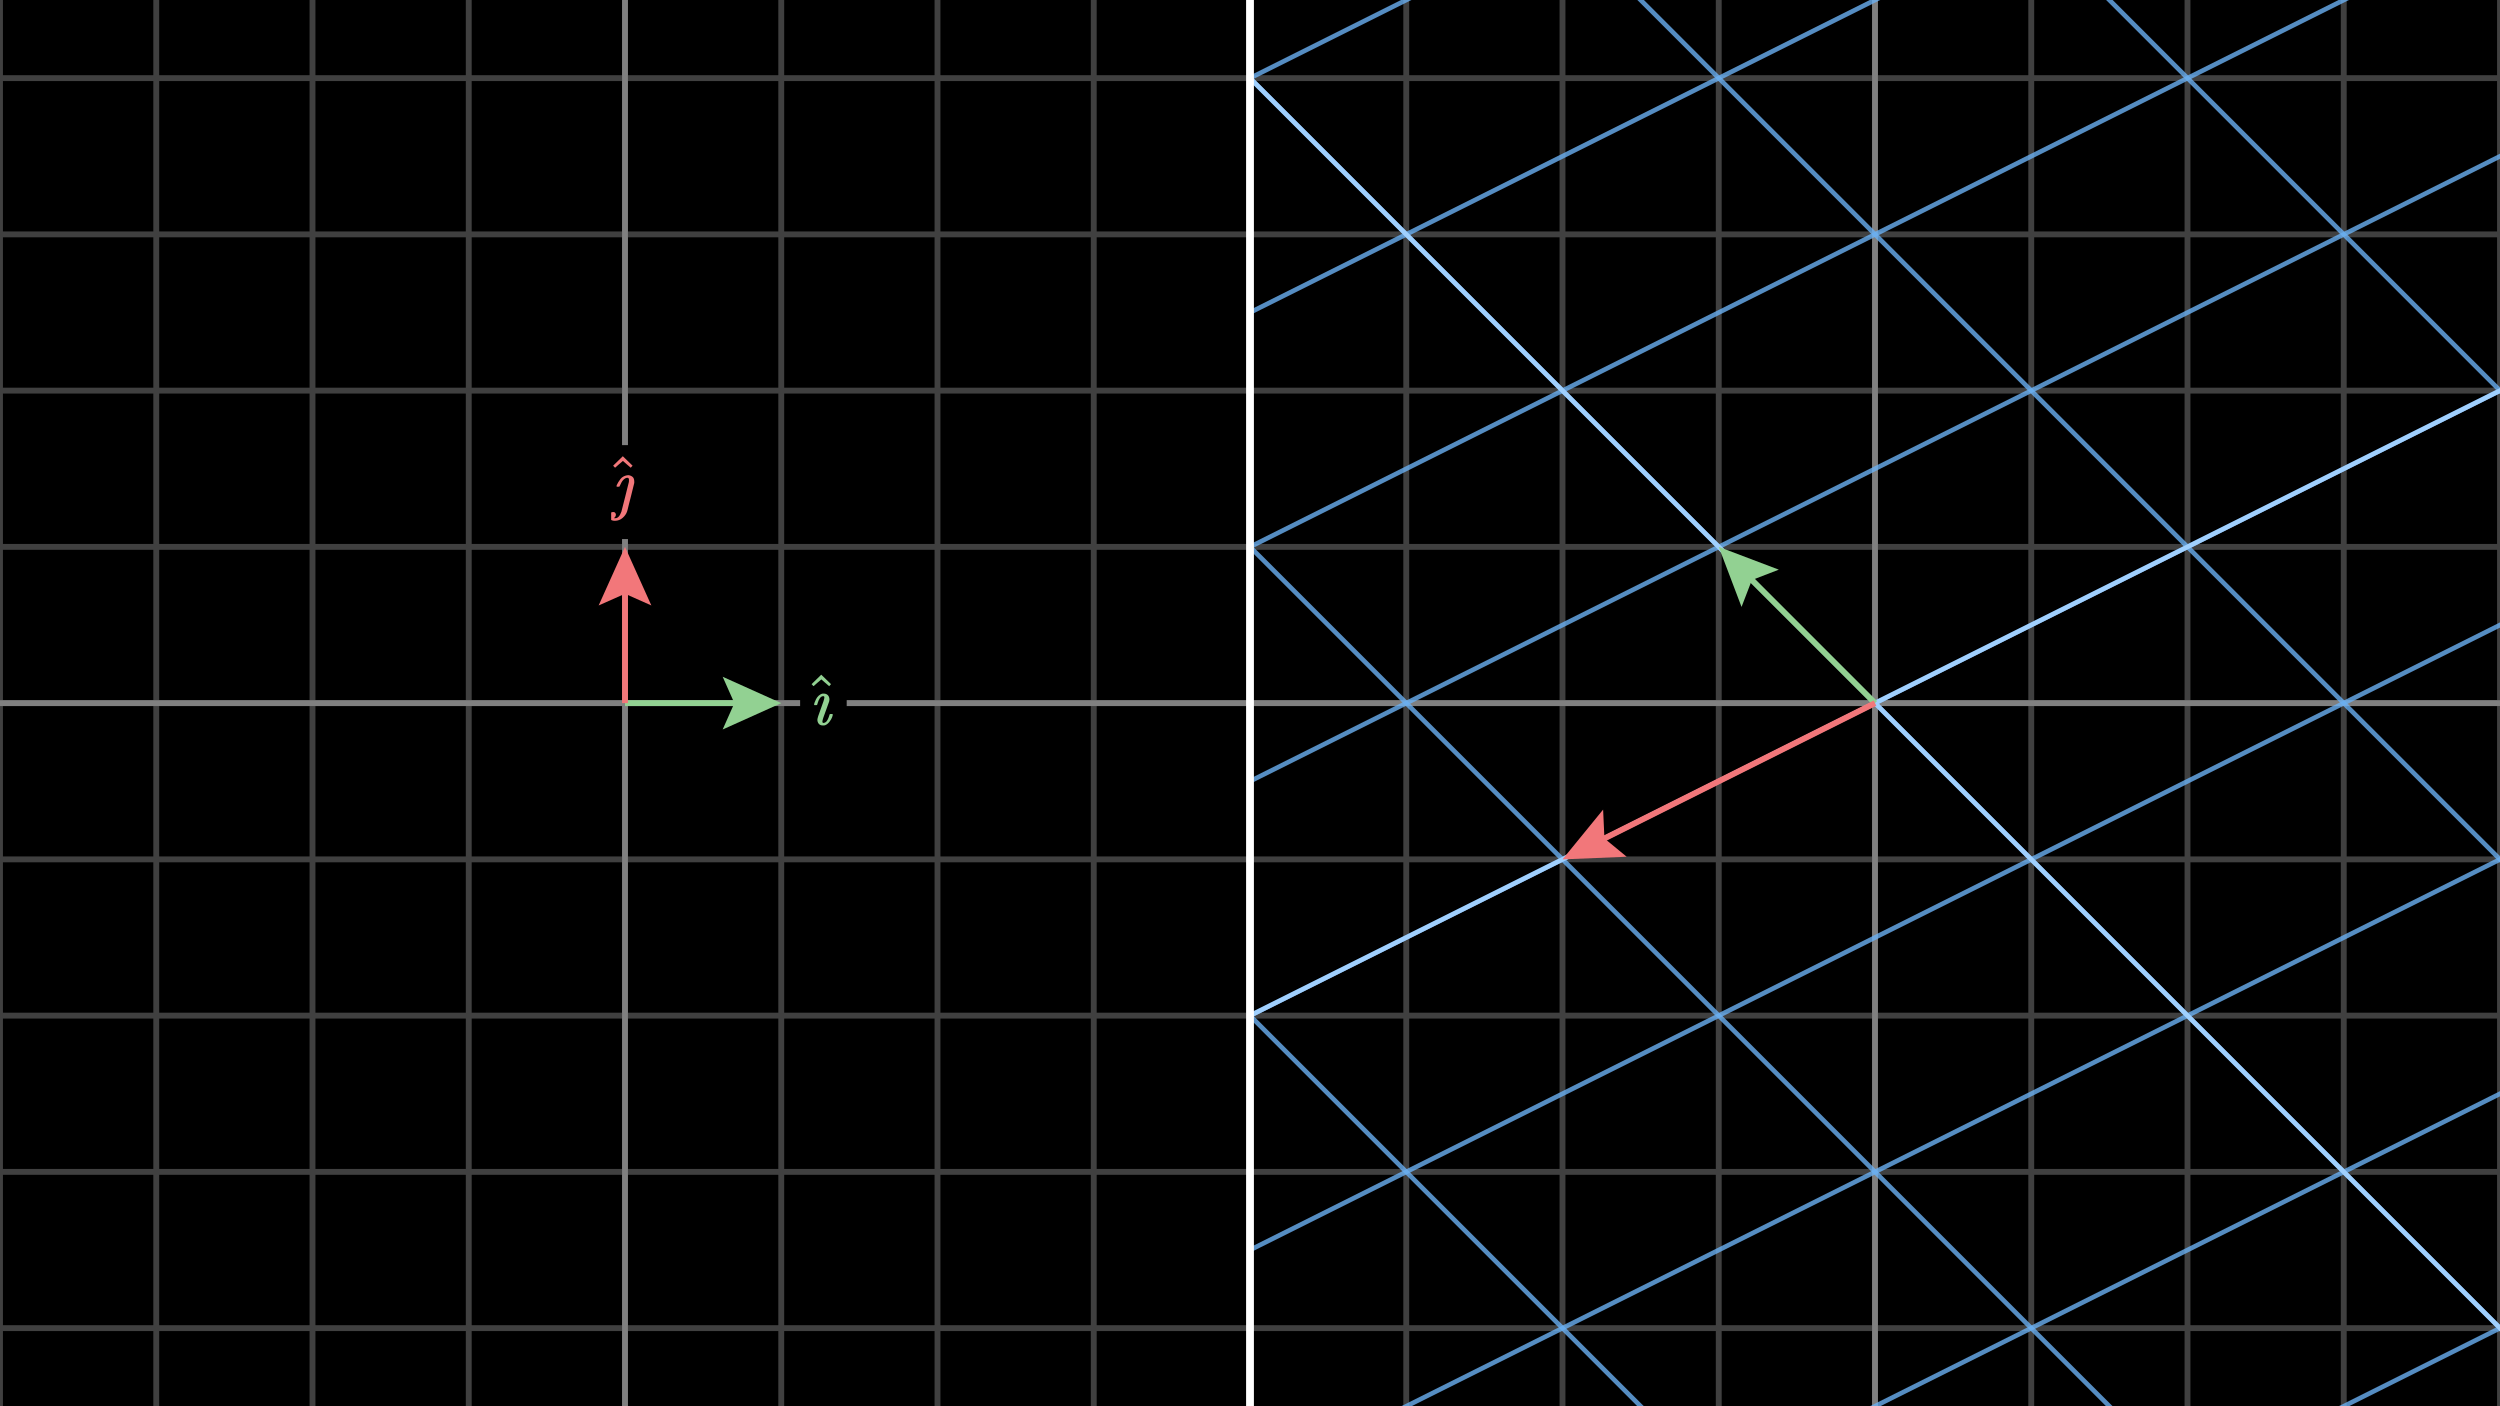 <svg width="640" height="360" viewBox="0 0 640 360" fill="none" xmlns="http://www.w3.org/2000/svg">
<rect x="0" y="0" width="640" height="360" fill="#333333" stroke="none"/>
<g clip-path="url(#clip0_455_13780)">
<rect width="640" height="360" fill="black"/>
<g clip-path="url(#clip1_455_13780)">
<path d="M800 0H160V360H800V0Z" fill="black"/>
<g clip-path="url(#clip2_455_13780)">
<path d="M160 20H800" stroke="#404040" stroke-width="1.5"/>
<path d="M160 60H800" stroke="#404040" stroke-width="1.5"/>
<path d="M160 100H800" stroke="#404040" stroke-width="1.5"/>
<path d="M160 140H800" stroke="#404040" stroke-width="1.5"/>
<path d="M160 180H800" stroke="#404040" stroke-width="1.5"/>
<path d="M160 220H800" stroke="#404040" stroke-width="1.5"/>
<path d="M160 260H800" stroke="#404040" stroke-width="1.5"/>
<path d="M160 300H800" stroke="#404040" stroke-width="1.5"/>
<path d="M160 340H800" stroke="#404040" stroke-width="1.5"/>
<path d="M320 0V360" stroke="#404040" stroke-width="1.5"/>
<path d="M360 0V360" stroke="#404040" stroke-width="1.5"/>
<path d="M400 0V360" stroke="#404040" stroke-width="1.5"/>
<path d="M440 0V360" stroke="#404040" stroke-width="1.5"/>
<path d="M480 0V360" stroke="#404040" stroke-width="1.5"/>
<path d="M520 0V360" stroke="#404040" stroke-width="1.5"/>
<path d="M560 0V360" stroke="#404040" stroke-width="1.5"/>
<path d="M600 0V360" stroke="#404040" stroke-width="1.5"/>
<path d="M640 0V360" stroke="#404040" stroke-width="1.5"/>
</g>
<path d="M160 180H800" stroke="#808080" stroke-width="1.5"/>
<path d="M480 0V360" stroke="#808080" stroke-width="1.5"/>
<g clip-path="url(#clip3_455_13780)">
<g opacity="0.8">
<path d="M1120 340L480 -300" stroke="#6AB0F3" stroke-width="1.193"/>
<path d="M1040 380L400 -260" stroke="#6AB0F3" stroke-width="1.193"/>
<path d="M960 420L320 -220" stroke="#6AB0F3" stroke-width="1.193"/>
<path d="M880 460L240 -180" stroke="#6AB0F3" stroke-width="1.193"/>
<path d="M800 500L160 -140" stroke="#6AB0F3" stroke-width="1.193"/>
<path d="M720 540L80 -100" stroke="#6AB0F3" stroke-width="1.193"/>
<path d="M640 580L-4.14212e-06 -60" stroke="#6AB0F3" stroke-width="1.193"/>
<path d="M560 620L-80 -20" stroke="#6AB0F3" stroke-width="1.193"/>
<path d="M480 660L-160 20" stroke="#6AB0F3" stroke-width="1.193"/>
</g>
<g opacity="0.8">
<path d="M1160 320L440 680" stroke="#6AB0F3" stroke-width="1.193"/>
<path d="M1120 280L400 640" stroke="#6AB0F3" stroke-width="1.193"/>
<path d="M1080 240L360 600" stroke="#6AB0F3" stroke-width="1.193"/>
<path d="M1040 200L320 560" stroke="#6AB0F3" stroke-width="1.193"/>
<path d="M1000 160L280 520" stroke="#6AB0F3" stroke-width="1.193"/>
<path d="M960 120L240 480" stroke="#6AB0F3" stroke-width="1.193"/>
<path d="M920 80L200 440" stroke="#6AB0F3" stroke-width="1.193"/>
<path d="M880 40L160 400" stroke="#6AB0F3" stroke-width="1.193"/>
<path d="M840 0L120 360" stroke="#6AB0F3" stroke-width="1.193"/>
<path d="M800 -40L80 320" stroke="#6AB0F3" stroke-width="1.193"/>
<path d="M760 -80L40 280" stroke="#6AB0F3" stroke-width="1.193"/>
<path d="M720 -120L-9.48437e-06 240" stroke="#6AB0F3" stroke-width="1.193"/>
<path d="M680 -160L-40 200" stroke="#6AB0F3" stroke-width="1.193"/>
<path d="M640 -200L-80 160" stroke="#6AB0F3" stroke-width="1.193"/>
<path d="M600 -240L-120 120" stroke="#6AB0F3" stroke-width="1.193"/>
<path d="M560 -280L-160 80" stroke="#6AB0F3" stroke-width="1.193"/>
<path d="M520 -320L-200 40" stroke="#6AB0F3" stroke-width="1.193"/>
</g>
<path d="M160 -140L800 500" stroke="#A0D0FE" stroke-width="1.193"/>
<path d="M840 0L120 360" stroke="#A0D0FE" stroke-width="1.193"/>
</g>
<path d="M445.834 155.38L440 140L455.38 145.834L448.485 148.485L445.834 155.38Z" fill="#92D192"/>
<path d="M480 180L442.828 142.828" stroke="#92D192" stroke-width="1.5"/>
<path d="M416.435 219.329L400 220L410.398 207.254L410.733 214.633L416.435 219.329Z" fill="#F2777A"/>
<path d="M480 180L403.578 218.211" stroke="#F2777A" stroke-width="1.5"/>
</g>
<g clip-path="url(#clip4_455_13780)">
<path d="M480 0H-160V360H480V0Z" fill="black"/>
<g clip-path="url(#clip5_455_13780)">
<path d="M-160 20H480" stroke="#404040" stroke-width="1.5"/>
<path d="M-160 60H480" stroke="#404040" stroke-width="1.5"/>
<path d="M-160 100H480" stroke="#404040" stroke-width="1.5"/>
<path d="M-160 140H480" stroke="#404040" stroke-width="1.5"/>
<path d="M-160 180H480" stroke="#404040" stroke-width="1.5"/>
<path d="M-160 220H480" stroke="#404040" stroke-width="1.5"/>
<path d="M-160 260H480" stroke="#404040" stroke-width="1.5"/>
<path d="M-160 300H480" stroke="#404040" stroke-width="1.5"/>
<path d="M-160 340H480" stroke="#404040" stroke-width="1.5"/>
<path d="M0 0V360" stroke="#404040" stroke-width="1.5"/>
<path d="M40 0V360" stroke="#404040" stroke-width="1.5"/>
<path d="M80 0V360" stroke="#404040" stroke-width="1.5"/>
<path d="M120 0V360" stroke="#404040" stroke-width="1.5"/>
<path d="M160 0V360" stroke="#404040" stroke-width="1.5"/>
<path d="M200 0V360" stroke="#404040" stroke-width="1.5"/>
<path d="M240 0V360" stroke="#404040" stroke-width="1.5"/>
<path d="M280 0V360" stroke="#404040" stroke-width="1.5"/>
<path d="M320 0V360" stroke="#404040" stroke-width="1.5"/>
</g>
<path d="M-160 180H480" stroke="#808080" stroke-width="1.5"/>
<path d="M160 0V360" stroke="#808080" stroke-width="1.5"/>
<path d="M185 173.25L200 180L185 186.75L188 180L185 173.25Z" fill="#92D192"/>
<path d="M160 180H196" stroke="#92D192" stroke-width="1.5"/>
<path d="M153.25 155L160 140L166.75 155L160 152L153.25 155Z" fill="#F2777A"/>
<path d="M160 180V144" stroke="#F2777A" stroke-width="1.5"/>
<path d="M216.754 169.88H204.833V190.073H216.754V169.88Z" fill="black"/>
<g clip-path="url(#clip6_455_13780)">
<path d="M208.396 180.351C208.396 180.291 208.438 180.134 208.523 179.881C208.607 179.628 208.734 179.332 208.903 178.994C209.072 178.657 209.307 178.349 209.608 178.072C209.91 177.794 210.236 177.625 210.586 177.565H210.911C211.321 177.565 211.659 177.698 211.925 177.963C212.19 178.228 212.329 178.602 212.341 179.085C212.329 179.314 212.305 179.477 212.268 179.573C212.232 179.67 211.967 180.406 211.472 181.781C210.845 183.421 210.531 184.398 210.531 184.712C210.531 184.953 210.628 185.074 210.821 185.074C211.05 185.074 211.279 184.971 211.508 184.766C211.822 184.429 212.093 183.868 212.323 183.084C212.359 182.939 212.389 182.854 212.413 182.83C212.437 182.806 212.522 182.788 212.666 182.776H212.775C212.896 182.776 212.974 182.776 213.01 182.776C213.046 182.776 213.089 182.794 213.137 182.83C213.185 182.866 213.203 182.909 213.191 182.957C213.191 183.078 213.131 183.307 213.01 183.645C212.89 183.982 212.66 184.368 212.323 184.803C211.985 185.237 211.599 185.532 211.165 185.689C211.068 185.713 210.923 185.725 210.73 185.725C210.2 185.725 209.82 185.575 209.59 185.273C209.361 184.971 209.247 184.634 209.247 184.26C209.247 183.934 209.542 182.993 210.133 181.437C210.724 179.881 211.026 178.934 211.038 178.596C211.038 178.452 211.02 178.355 210.984 178.307C210.947 178.259 210.857 178.228 210.712 178.216C210.374 178.24 210.091 178.427 209.862 178.777C209.633 179.127 209.464 179.501 209.355 179.899C209.247 180.297 209.174 180.496 209.138 180.496C209.126 180.508 209.011 180.514 208.794 180.514H208.505C208.432 180.442 208.396 180.388 208.396 180.351Z" fill="#92D192"/>
<path d="M207.766 175.14L210.245 172.716L210.39 172.86C211.958 174.356 212.742 175.116 212.742 175.14L212.272 175.665C212.248 175.653 211.898 175.351 211.222 174.76L210.263 173.928L209.268 174.778C209.111 174.911 208.955 175.05 208.798 175.195C208.641 175.339 208.514 175.454 208.418 175.538L208.273 175.647C208.249 175.671 208.159 175.587 208.002 175.394L207.766 175.14Z" fill="#92D192"/>
</g>
<path d="M165.912 113.953H152.825V137.997H165.912V113.953Z" fill="black"/>
<g clip-path="url(#clip7_455_13780)">
<path d="M157.814 124.498C157.814 124.498 157.814 124.48 157.814 124.444C157.814 124.407 157.85 124.299 157.922 124.118C157.995 123.937 158.115 123.708 158.284 123.43C158.453 123.153 158.646 122.875 158.863 122.598C159.08 122.32 159.364 122.097 159.714 121.928C160.064 121.759 160.426 121.663 160.8 121.639C161.198 121.663 161.56 121.796 161.885 122.037C162.211 122.278 162.374 122.7 162.374 123.304V123.629L161.487 127.212C161.354 127.719 161.204 128.304 161.035 128.968C160.866 129.631 160.745 130.126 160.673 130.452C160.6 130.777 160.552 130.946 160.528 130.958C160.323 131.562 159.943 132.104 159.388 132.587C158.833 133.07 158.182 133.317 157.434 133.329C156.879 133.329 156.462 133.19 156.185 132.913C155.98 132.708 155.877 132.46 155.877 132.171C155.877 131.833 155.986 131.568 156.203 131.375C156.42 131.182 156.668 131.079 156.945 131.067C157.198 131.067 157.379 131.139 157.488 131.284C157.596 131.429 157.657 131.568 157.669 131.7C157.669 132.086 157.5 132.4 157.162 132.641L157.253 132.659H157.524H157.542C158.17 132.659 158.682 132.098 159.08 130.976C159.117 130.868 159.436 129.613 160.039 127.212C160.643 124.812 160.962 123.527 160.999 123.358C161.011 123.285 161.017 123.147 161.017 122.942C161.017 122.797 161.011 122.688 160.999 122.616C160.987 122.544 160.95 122.477 160.89 122.417C160.83 122.357 160.739 122.32 160.619 122.308C160.305 122.308 159.973 122.471 159.623 122.797C159.406 123.014 159.225 123.261 159.08 123.539C158.936 123.816 158.821 124.052 158.737 124.245C158.652 124.438 158.598 124.546 158.574 124.57C158.55 124.594 158.435 124.607 158.23 124.607H157.922C157.85 124.534 157.814 124.48 157.814 124.444V124.498Z" fill="#F2777A"/>
<path d="M156.963 119.214L159.442 116.789L159.587 116.934C161.155 118.43 161.94 119.19 161.94 119.214L161.469 119.739C161.445 119.727 161.095 119.425 160.419 118.834L159.46 118.001L158.465 118.852C158.308 118.985 158.151 119.123 157.995 119.268C157.838 119.413 157.711 119.528 157.615 119.612L157.47 119.721C157.446 119.745 157.355 119.66 157.198 119.467L156.963 119.214Z" fill="#F2777A"/>
</g>
</g>
<path d="M320 0V360" stroke="white" stroke-width="2"/>
</g>
<defs>
<clipPath id="clip0_455_13780">
<rect width="640" height="360" fill="white"/>
</clipPath>
<clipPath id="clip1_455_13780">
<rect width="320" height="360" fill="white" transform="translate(320)"/>
</clipPath>
<clipPath id="clip2_455_13780">
<rect width="640" height="360" fill="white" transform="translate(160)"/>
</clipPath>
<clipPath id="clip3_455_13780">
<rect width="640" height="360" fill="white" transform="translate(160)"/>
</clipPath>
<clipPath id="clip4_455_13780">
<rect width="320" height="360" fill="white"/>
</clipPath>
<clipPath id="clip5_455_13780">
<rect width="640" height="360" fill="white" transform="translate(-160)"/>
</clipPath>
<clipPath id="clip6_455_13780">
<rect width="6.152" height="14.824" fill="white" transform="translate(207.039 170.904)"/>
</clipPath>
<clipPath id="clip7_455_13780">
<rect width="6.008" height="18.352" fill="white" transform="translate(156.456 114.978)"/>
</clipPath>
</defs>
</svg>

